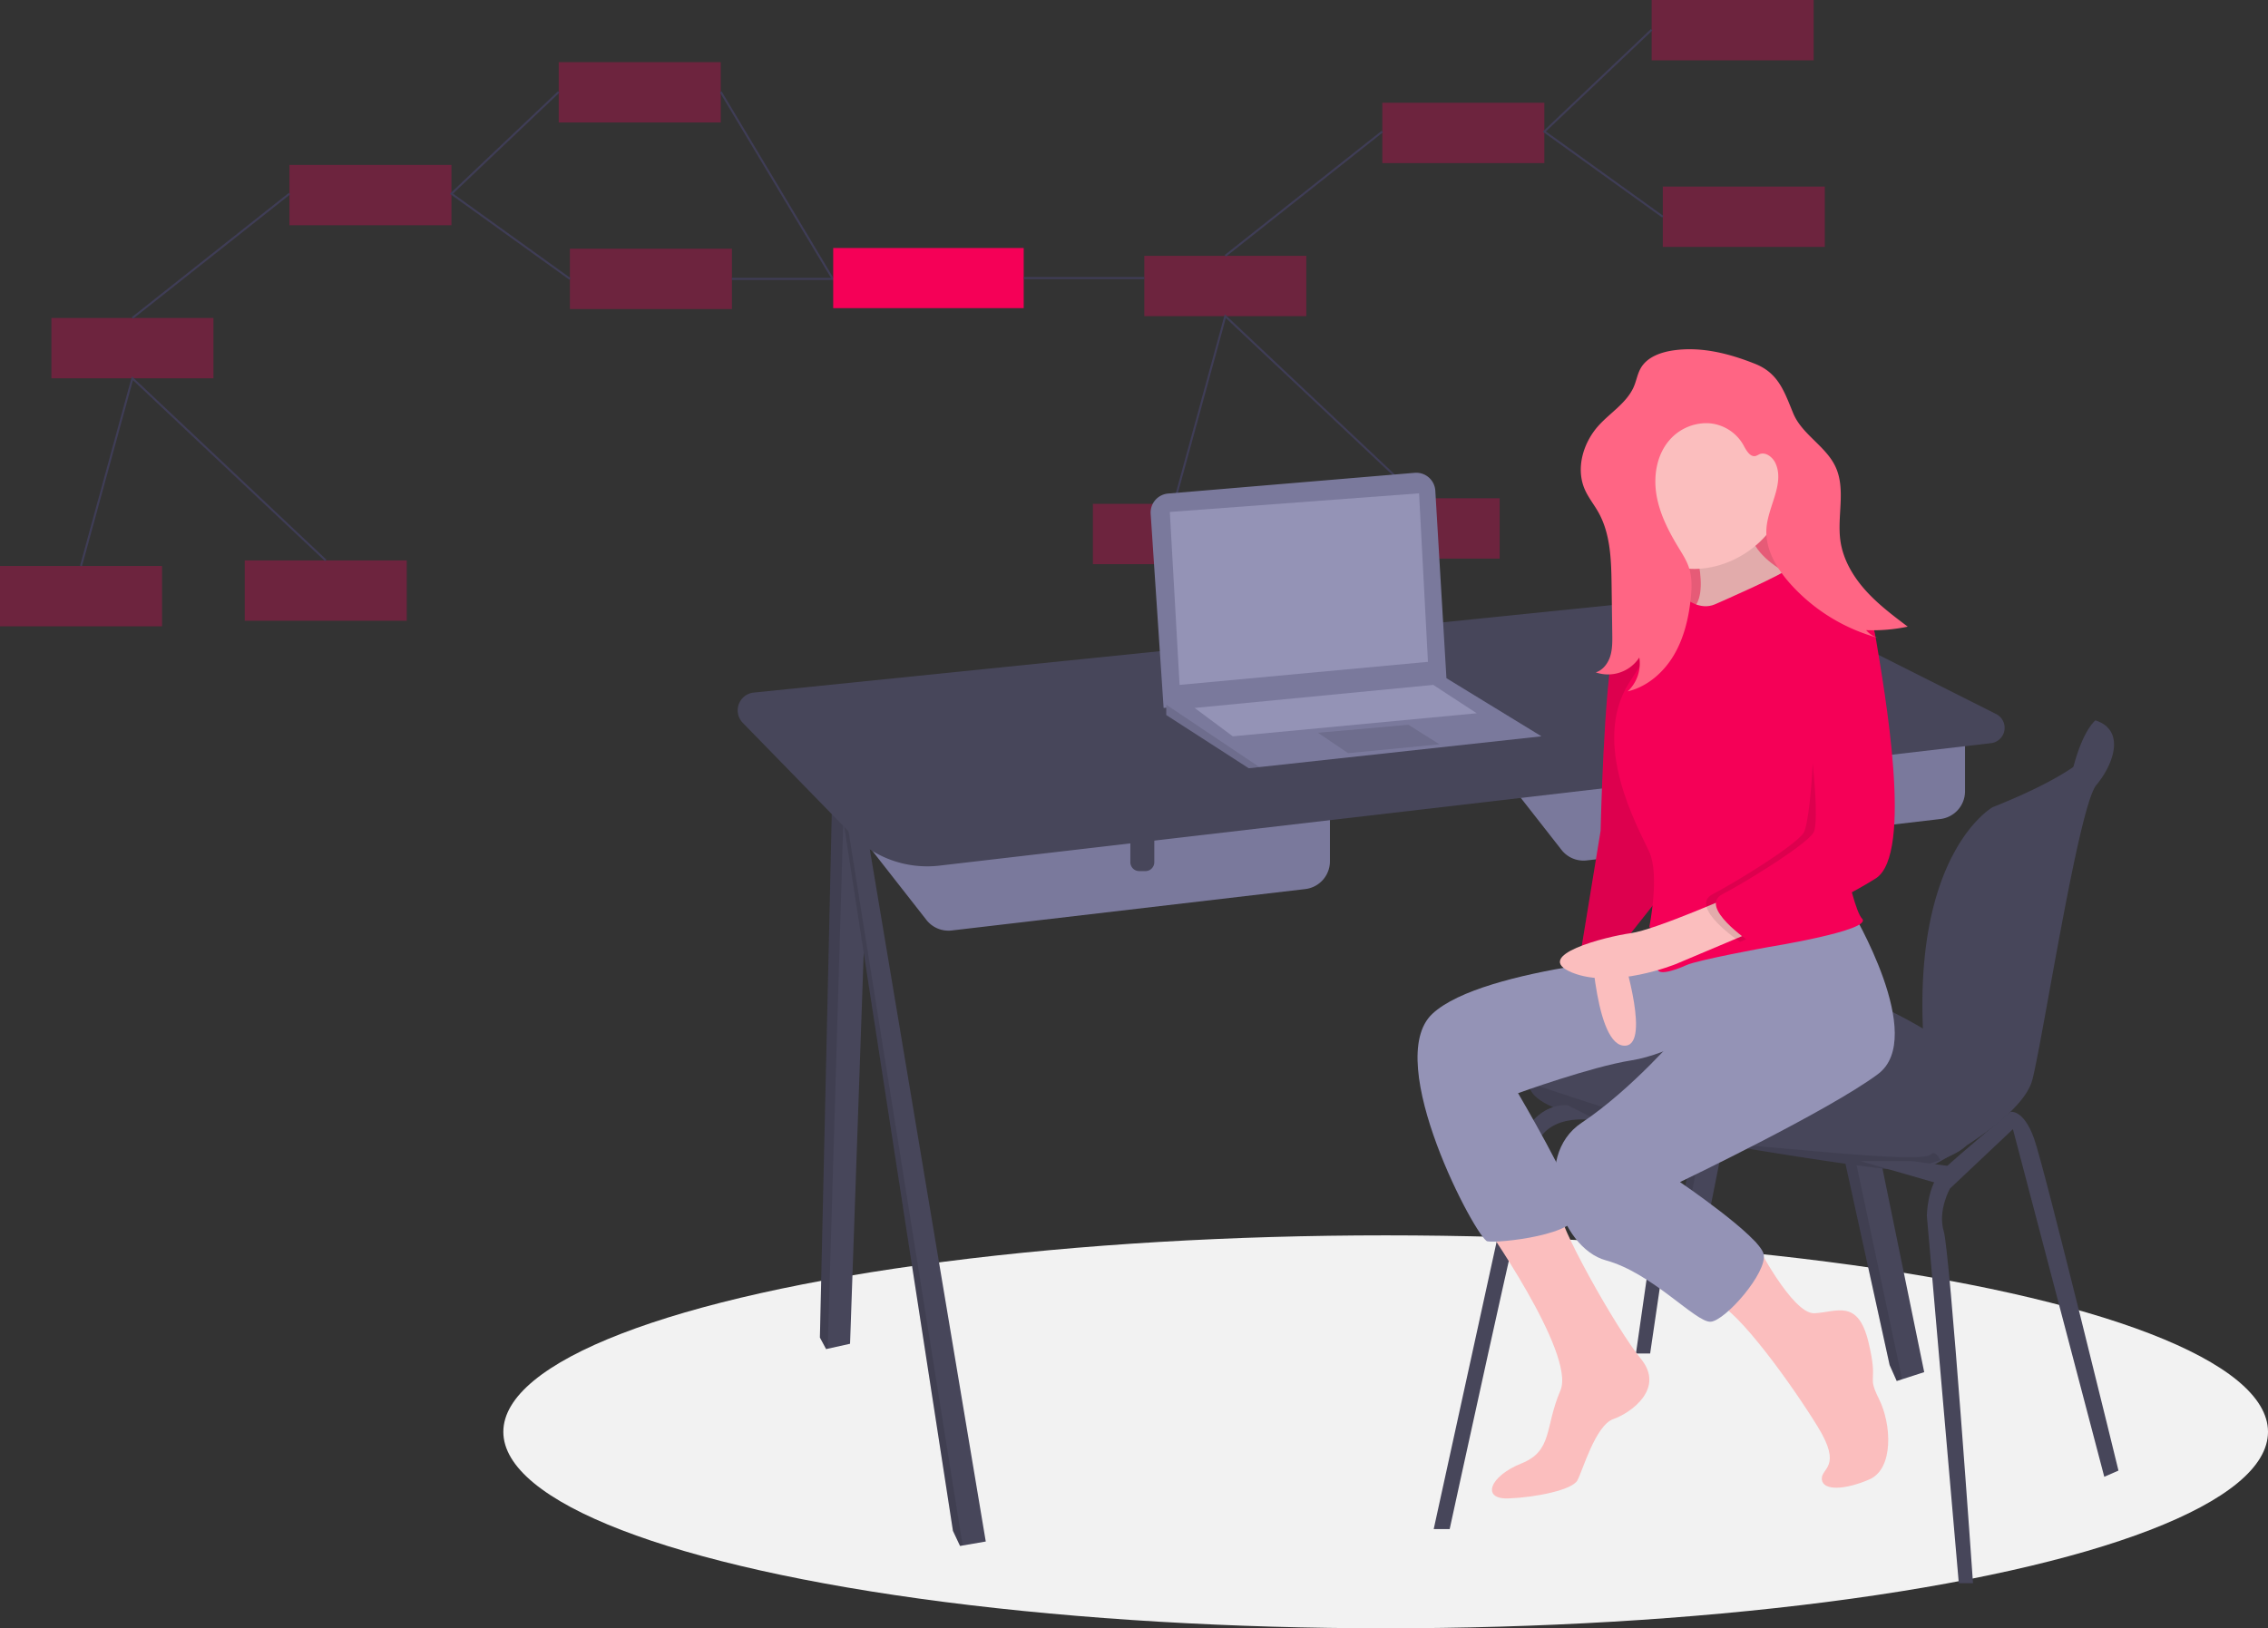 <svg xmlns="http://www.w3.org/2000/svg" data-name="Layer 1" width="1131" height="812.206" viewBox="0 0 1131 812.206" xmlns:xlink="http://www.w3.org/1999/xlink"><rect x="0" y="0" width="1131" height="812.206" fill="#333333" stroke="none"/><title>software engineer</title><rect x="689.328" y="51.267" width="80.802" height="30.092" fill="#f50057" opacity="0.3"/><rect x="823.626" width="80.802" height="30.092" fill="#f50057" opacity="0.3"/><rect x="829.198" y="93.061" width="80.802" height="30.092" fill="#f50057" opacity="0.3"/><rect x="570.634" y="127.611" width="80.802" height="30.092" fill="#f50057" opacity="0.3"/><rect x="545" y="251.321" width="80.802" height="30.092" fill="#f50057" opacity="0.3"/><rect x="667.038" y="248.534" width="80.802" height="30.092" fill="#f50057" opacity="0.3"/><polyline points="823.626 14.856 770.13 65.616 829.198 108.107" fill="none" stroke="#3f3d56" stroke-miterlimit="10"/><line x1="689.328" y1="65.616" x2="611.034" y2="127.611" fill="none" stroke="#3f3d56" stroke-miterlimit="10"/><polyline points="585.401 251.297 611.034 157.702 707.439 248.534" fill="none" stroke="#3f3d56" stroke-miterlimit="10"/><rect x="144.328" y="82.267" width="80.802" height="30.092" fill="#f50057" opacity="0.3"/><rect x="278.626" y="31" width="80.802" height="30.092" fill="#f50057" opacity="0.3"/><rect x="284.198" y="124.061" width="80.802" height="30.092" fill="#f50057" opacity="0.3"/><rect x="25.634" y="158.611" width="80.802" height="30.092" fill="#f50057" opacity="0.3"/><rect y="282.321" width="80.802" height="30.092" fill="#f50057" opacity="0.3"/><rect x="122.038" y="279.534" width="80.802" height="30.092" fill="#f50057" opacity="0.3"/><polyline points="278.626 45.856 225.13 96.616 284.198 139.107" fill="none" stroke="#3f3d56" stroke-miterlimit="10"/><line x1="144.328" y1="96.616" x2="66.034" y2="158.611" fill="none" stroke="#3f3d56" stroke-miterlimit="10"/><polyline points="40.401 282.297 66.034 188.702 162.439 279.534" fill="none" stroke="#3f3d56" stroke-miterlimit="10"/><line x1="365" y1="139.107" x2="456.634" y2="139.107" fill="none" stroke="#3f3d56" stroke-miterlimit="10"/><rect x="415.5" y="123.706" width="95" height="30" fill="#f50057"/><line x1="510.623" y1="138.706" x2="570.634" y2="138.706" fill="none" stroke="#3f3d56" stroke-miterlimit="10"/><line x1="415.045" y1="138.706" x2="359.427" y2="45.856" fill="none" stroke="#3f3d56" stroke-miterlimit="10"/><ellipse cx="691" cy="714.206" rx="440" ry="98" fill="#f2f2f2"/><polygon points="894.984 391.611 852.078 606.582 842.79 606.582 841.768 604.994 838.809 600.39 875.964 399.572 881.604 397.21 894.984 391.611" fill="#47465a"/><polygon points="881.604 397.21 841.768 604.994 838.809 600.39 875.964 399.572 881.604 397.21" opacity="0.1"/><polygon points="959.564 684.432 948.533 687.988 945.852 688.855 942.313 680.893 881.604 403.96 887.916 402.545 901.177 399.572 959.564 684.432" fill="#47465a"/><polygon points="948.533 687.988 945.852 688.855 942.313 680.893 881.604 403.96 887.916 402.545 948.533 687.988" opacity="0.1"/><polygon points="433.636 391.611 423.905 670.277 412.753 672.754 411.962 672.931 408.865 667.181 415.058 394.264 421.016 393.415 433.636 391.611" fill="#47465a"/><polygon points="421.016 393.415 412.753 672.754 411.962 672.931 408.865 667.181 415.058 394.264 421.016 393.415" opacity="0.1"/><polygon points="491.581 768.917 480.045 770.907 478.753 771.128 475.215 763.609 419.039 399.572 420.658 399.081 429.213 396.476 491.581 768.917" fill="#47465a"/><polygon points="480.045 770.907 478.753 771.128 475.215 763.609 419.039 399.572 420.658 399.081 480.045 770.907" opacity="0.1"/><path d="M770.246,412.949l42.951,54.882a13.928,13.928,0,0,0,12.588,5.249l176.318-20.65a13.928,13.928,0,0,0,12.308-13.833v-40.688Z" transform="translate(-34.5 -43.897)" fill="#7a799c"/><path d="M880.388,377.898h11.943a0,0,0,0,1,0,0v17.236a4.438,4.438,0,0,1-4.438,4.438H884.825a4.438,4.438,0,0,1-4.438-4.438V377.898A0,0,0,0,1,880.388,377.898Z" fill="#47465a"/><path d="M453.539,447.893l42.951,54.882a13.928,13.928,0,0,0,12.588,5.249l176.318-20.65A13.928,13.928,0,0,0,697.704,473.541V432.853Z" transform="translate(-34.5 -43.897)" fill="#7a799c"/><path d="M563.68,412.842h11.943a0,0,0,0,1,0,0v17.236a4.438,4.438,0,0,1-4.438,4.438H568.118a4.438,4.438,0,0,1-4.438-4.438V412.842A0,0,0,0,1,563.68,412.842Z" fill="#47465a"/><path d="M502.885,475.688l524.459-61.09a7.713,7.713,0,0,0,2.578-14.549l-93.817-47.182a108.587,108.587,0,0,0-59.802-11.017L410.361,389.36a8.918,8.918,0,0,0-5.459,15.095l54.259,55.668A52.673,52.673,0,0,0,502.885,475.688Z" transform="translate(-34.5 -43.897)" fill="#47465a"/><path d="M1085.044,406.318l-5.61-3.101s-6.056,4.458-10.99,23.24,9.221.204,9.221.204l6.193-12.828Z" transform="translate(-34.5 -43.897)" fill="#47465a"/><path d="M1025.027,578.38s-5.75,26.982-8.404,34.502c-1.3,3.68-7.582,7.046-14.544,9.621a97.379,97.379,0,0,1-19.073,4.976c-7.52.885-103.947-14.155-150.834-24.328-31.587-6.852-35.669-14.712-34.971-19.109a6.38,6.38,0,0,1,1.796-3.45s46.444-31.405,62.811-46.444,48.656-3.096,84.042,3.096S1025.027,578.38,1025.027,578.38Z" transform="translate(-34.5 -43.897)" fill="#47465a"/><path d="M1079.434,403.217s21.674,14.155-51.31,43.348c0,0-39.669,22.367-34.505,114.503a25.27,25.27,0,0,0,3.673,11.702c7.53,12.385,23.666,43.737-3.227,47.63V627.478s48.656-24.328,53.964-45.117,23.001-136.237,31.848-146.853S1094.473,408.083,1079.434,403.217Z" transform="translate(-34.5 -43.897)" fill="#47465a"/><path d="M1002.079,622.502a97.379,97.379,0,0,1-19.073,4.976c-7.52.885-103.947-14.155-150.834-24.328-31.587-6.852-35.669-14.712-34.971-19.109,20.763,7.099,88.183,29.632,112.378,31.494,28.751,2.212,83.68,8.36,87.842,4.18C999.023,618.105,1000.664,619.804,1002.079,622.502Z" transform="translate(-34.5 -43.897)" opacity="0.1"/><path d="M749.457,806.621l42.021-191.971s7.52-20.347,24.77-19.462L832.172,603.15s-26.54-6.193-32.29,14.155S757.419,806.621,757.419,806.621Z" transform="translate(-34.5 -43.897)" fill="#47465a"/><polygon points="815.808 675.143 832.616 557.926 840.136 557.926 822.885 675.143 815.808 675.143" fill="#47465a"/><path d="M1011.315,833.603l-15.924-183.124s0-15.482,7.962-23.001,33.665-28.97,33.665-28.97,6.587-1.551,11.895,13.489,42.021,165.431,42.021,165.431l-7.077,3.096L1038.297,607.131l-31.405,29.636s-6.193,11.058-3.096,21.232,14.597,175.604,14.597,175.604Z" transform="translate(-34.5 -43.897)" fill="#47465a"/><polygon points="927.717 579.158 967.526 590.658 976.373 582.254 953.372 579.158 927.717 579.158" fill="#47465a"/><path d="M608.313,300.201l6.455,96.824,141.103-13.712-5.615-94.649a9.52,9.52,0,0,0-10.301-8.922L617.013,290.082A9.52,9.52,0,0,0,608.313,300.201Z" transform="translate(-34.5 -43.897)" fill="#7a799c"/><polygon points="768.7 367.282 628.039 382.627 622.731 383.206 581.595 356.667 581.595 350.916 721.37 338.328 768.7 367.282" fill="#7a799c"/><polygon points="628.039 382.627 622.731 383.206 581.595 356.667 581.595 351.518 628.039 382.627" opacity="0.1"/><polygon points="583.364 255.373 588.23 341.627 712.082 330.127 707.658 246.084 583.364 255.373" fill="#9493b6"/><polygon points="657.233 365.513 672.272 375.687 717.832 371.263 702.35 361.532 657.233 365.513" opacity="0.1"/><polygon points="595.749 353.128 614.769 367.282 736.41 355.782 714.736 341.627 595.749 353.128" fill="#9493b6"/><rect x="811.605" y="222.42" width="89.793" height="89.793" fill="#ff6584"/><rect x="811.605" y="222.42" width="89.793" height="89.793" opacity="0.1"/><path d="M877.029,307.871s12.667,34.306,0,40.639,45.389,0,45.389,0l16.361-13.195s-36.945-10.556-31.667-34.834S877.029,307.871,877.029,307.871Z" transform="translate(-34.5 -43.897)" fill="#fbbebe"/><path d="M877.029,307.871s12.667,34.306,0,40.639,45.389,0,45.389,0l16.361-13.195s-36.945-10.556-31.667-34.834S877.029,307.871,877.029,307.871Z" transform="translate(-34.5 -43.897)" opacity="0.1"/><path d="M773.056,651.986s47.501,67.029,39.584,85.501-3.694,30.084-19.528,36.417-20.056,17.945-6.333,17.417,31.667-4.222,34.306-8.972,8.972-27.445,17.945-30.611S864.89,736.431,852.751,721.653s-42.725-69.21-40.363-74.717S773.056,651.986,773.056,651.986Z" transform="translate(-34.5 -43.897)" fill="#fbbebe"/><path d="M872.279,519.512s-98.168,6.333-123.501,30.084,22.167,112.418,27.445,113.474,46.445-3.167,44.862-14.778-29.556-59.112-29.556-59.112,36.417-13.195,56.473-16.361,42.223-17.945,42.223-17.945Z" transform="translate(-34.5 -43.897)" fill="#9493b6"/><path d="M827.417,504.734s1.583,58.584,16.361,60.695,0-44.862,0-44.862l-.528-17.945Z" transform="translate(-34.5 -43.897)" fill="#fbbebe"/><path d="M872.279,351.149s-27.445-7.917-32.723,13.195-6.861,93.946-6.861,93.946l-9.5,58.056s17.417-5.278,21.111-2.639l22.167-27.973Z" transform="translate(-34.5 -43.897)" fill="#f50057"/><path d="M872.279,351.149s-27.445-7.917-32.723,13.195-6.861,93.946-6.861,93.946l-9.5,58.056s17.417-5.278,21.111-2.639l22.167-27.973Z" transform="translate(-34.5 -43.897)" opacity="0.1"/><path d="M909.779,663.225s18.445,36.261,29.528,35.733,21.639-7.389,26.917,14.25-1.056,15.834,5.278,28.5,7.389,34.834-4.75,40.112-23.222,5.806-23.75,0,10.556-5.806-2.111-26.389-39.584-58.056-50.667-61.751S909.779,663.225,909.779,663.225Z" transform="translate(-34.5 -43.897)" fill="#fbbebe"/><path d="M957.78,497.873s38,63.334,13.195,81.806-98.696,53.834-98.696,53.834,39.584,26.917,41.695,35.889-19,33.25-26.389,33.778-29.028-24.278-52.251-30.611-37.473-51.723-12.139-68.612,49.084-44.862,49.084-44.862l-7.385-40.634Z" transform="translate(-34.5 -43.897)" fill="#9493b6"/><path d="M924.84,286.664c0,22.444-22.991,40.999-45.436,40.999a40.639,40.639,0,1,1,0-81.279C901.849,246.384,924.84,264.219,924.84,286.664Z" transform="translate(-34.5 -43.897)" fill="#fbbebe"/><path d="M889.696,345.343s36.417-15.834,36.417-17.945,21.111,4.75,25.861,8.972,7.389,3.694,10.556,12.139-15.834,87.084-15.834,87.084,10.556,60.695,16.361,66.501S916.085,516.345,916.085,516.345s-34.834,6.333-40.639,8.972-16.361,6.333-14.25,0,11.083-11.083-4.222-19c0,0,5.278-25.861,0-37.473s-29.556-53.834-10.028-84.445,28.5-41.695,28.5-41.695S882.307,348.51,889.696,345.343Z" transform="translate(-34.5 -43.897)" fill="#f50057"/><path d="M901.307,489.428S860.14,507.687,847.737,509.377s-49.876,11.19-29.292,19.635,51.723-4.222,51.723-4.222l43.806-18.472Z" transform="translate(-34.5 -43.897)" fill="#fbbebe"/><path d="M945.629,343.724s15.202-7.353,19.424,18.508,19,107.668,0,119.807-62.806,31.667-62.806,31.667-25.861-17.417-13.722-23.75,41.167-24.278,45.389-30.611,8.488-77.027,1.099-88.638S945.629,343.724,945.629,343.724Z" transform="translate(-34.5 -43.897)" opacity="0.1"/><path d="M944.585,337.427s21.111-1.056,25.334,24.806,19,107.668,0,119.807-62.806,31.667-62.806,31.667-25.861-17.417-13.722-23.75,41.167-24.278,45.389-30.611S935.613,387.038,928.224,375.427,944.585,337.427,944.585,337.427Z" transform="translate(-34.5 -43.897)" fill="#f50057"/><path d="M869.394,218.612c-6.479.882-13.429,3.252-16.689,8.92-1.595,2.774-2.111,6.027-3.34,8.982-3.391,8.153-11.628,13.021-17.574,19.548-7.75,8.507-11.598,21.326-7.028,31.887,1.77,4.09,4.644,7.593,6.824,11.48,6.081,10.843,6.405,23.865,6.578,36.296l.34,24.441c.052,3.732.093,7.54-1.03,11.099s-3.633,6.893-7.192,8.017a18.64,18.64,0,0,0,21.708-7.413,19.049,19.049,0,0,1-5.822,16.899c9.676-2.279,17.79-9.316,22.902-17.842s7.482-18.442,8.545-28.326c.562-5.228.76-10.633-.892-15.625-1.163-3.516-3.192-6.668-5.118-9.83-4.966-8.154-9.437-16.826-11.037-26.238s.006-19.738,6.118-27.072a24.454,24.454,0,0,1,19.315-8.856,21.503,21.503,0,0,1,17.928,10.975c1.412,2.658,3.421,6.26,6.282,5.326a15.523,15.523,0,0,0,1.549-.761c3.19-1.452,6.814,1.413,8.221,4.623,4.437,10.127-3.738,21.181-4.583,32.205-.786,10.255,4.931,19.926,11.765,27.612a90.717,90.717,0,0,0,44.353,27.25,12.449,12.449,0,0,1-6.434-3.997,84.47,84.47,0,0,0,20.757-1.74c-7.426-5.596-14.905-11.24-21.105-18.171s-11.11-15.316-12.447-24.518c-1.794-12.35,2.805-25.723-2.454-37.041-4.808-10.347-16.732-16.129-21.087-26.674-4.423-10.712-7.291-20.017-19.002-24.68C896.962,220.299,883.204,216.732,869.394,218.612Z" transform="translate(-34.5 -43.897)" fill="#ff6584"/></svg>